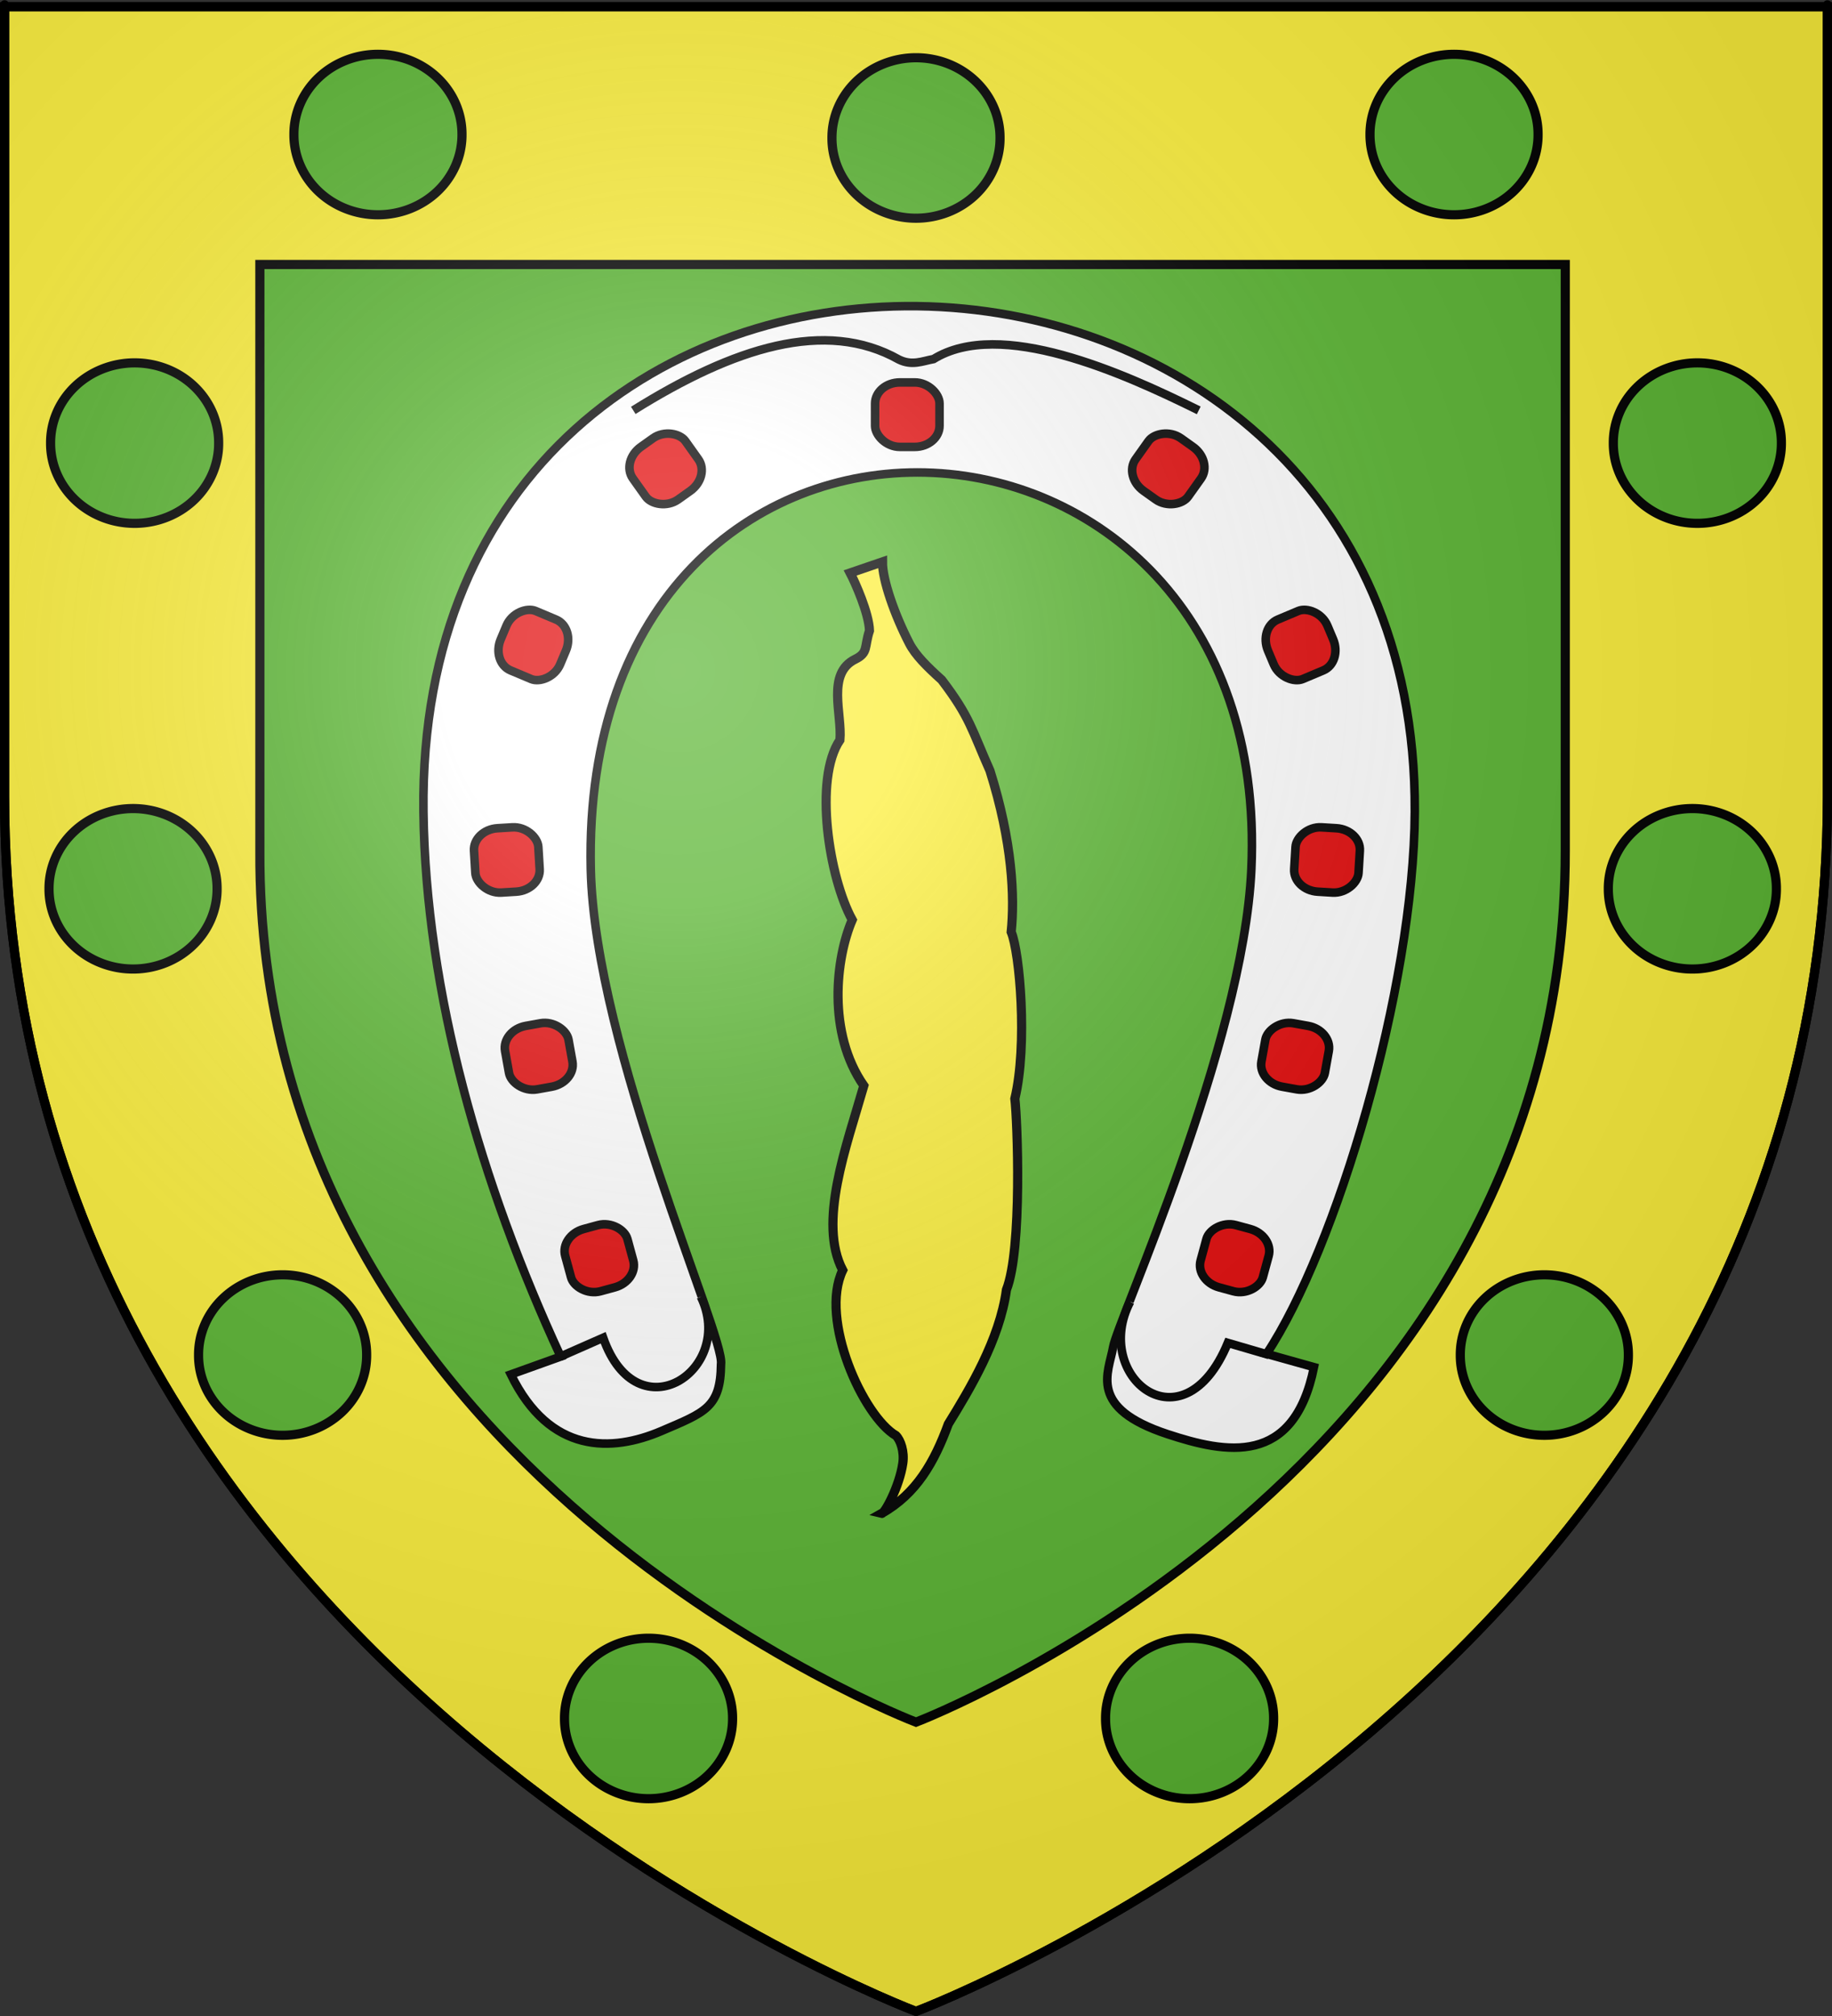 <?xml version="1.0" encoding="UTF-8" standalone="no"?>
<svg
   xmlns:dc="http://purl.org/dc/elements/1.1/"
   xmlns:cc="http://web.resource.org/cc/"
   xmlns:rdf="http://www.w3.org/1999/02/22-rdf-syntax-ns#"
   xmlns:svg="http://www.w3.org/2000/svg"
   xmlns="http://www.w3.org/2000/svg"
   xmlns:xlink="http://www.w3.org/1999/xlink"
   xmlns:sodipodi="http://sodipodi.sourceforge.net/DTD/sodipodi-0.dtd"
   xmlns:inkscape="http://www.inkscape.org/namespaces/inkscape"
   height="660"
   width="600"
   version="1.0"
   id="svg2"
   sodipodi:version="0.32"
   inkscape:version="0.45.1"
   sodipodi:docname="Blason ville fr Febvin-Palfart  (Pas-de-Calais).svg"
   sodipodi:docbase="C:\Users\Jany\Documents\aaaOuiqui\Blasons\Blasons autres"
   inkscape:export-filename="/Users/olivier/Desktop/Blason Rouge/Blason_Vide_3D.png"
   inkscape:export-xdpi="144"
   inkscape:export-ydpi="144"
   inkscape:output_extension="org.inkscape.output.svg.inkscape">
  <rect width="100%" height="100%" fill="#333333" stroke="none"/>
  <sodipodi:namedview
     inkscape:window-height="814"
     inkscape:window-width="1152"
     inkscape:pageshadow="2"
     inkscape:pageopacity="0.0"
     guidetolerance="10.0"
     gridtolerance="10.0"
     objecttolerance="10.0"
     borderopacity="1.0"
     bordercolor="#666666"
     pagecolor="#ffffff"
     id="base"
     showgrid="false"
     height="660px"
     inkscape:zoom="0.22273864"
     inkscape:cx="1350.8138"
     inkscape:cy="173.42007"
     inkscape:window-x="-8"
     inkscape:window-y="-8"
     inkscape:current-layer="layer3"
     showguides="true"
     inkscape:guide-bbox="true" />
  <desc
     id="desc4">Flag of Canton of Valais (Wallis)</desc>
  <defs
     id="defs6">
    <linearGradient
       id="linearGradient2893">
      <stop
         style="stop-color:white;stop-opacity:0.314;"
         offset="0"
         id="stop2895" />
      <stop
         id="stop2897"
         offset="0.19"
         style="stop-color:white;stop-opacity:0.251;" />
      <stop
         style="stop-color:#6b6b6b;stop-opacity:0.125;"
         offset="0.6"
         id="stop2901" />
      <stop
         style="stop-color:black;stop-opacity:0.125;"
         offset="1"
         id="stop2899" />
    </linearGradient>
    <radialGradient
       inkscape:collect="always"
       xlink:href="#linearGradient2893"
       id="radialGradient3163"
       gradientUnits="userSpaceOnUse"
       gradientTransform="matrix(1.353,0,0,1.349,-77.629,-85.747)"
       cx="221.445"
       cy="226.331"
       fx="221.445"
       fy="226.331"
       r="300" />
  </defs>
  <g
     inkscape:groupmode="layer"
     id="layer3"
     inkscape:label="Fond écu"
     style="display:inline">
    <path
       id="path2855"
       style="fill:#5ab532;fill-opacity:1;fill-rule:evenodd;stroke:none;stroke-width:3;stroke-linecap:butt;stroke-linejoin:miter;stroke-miterlimit:4;stroke-dasharray:none;stroke-opacity:1"
       d="M 300,658.5 C 300,658.5 598.5,546.18 598.5,260.728 C 598.5,-24.723 598.5,2.176 598.5,2.176 L 1.5,2.176 L 1.5,260.728 C 1.5,546.18 300,658.5 300,658.5 z "
       sodipodi:nodetypes="cccccc" />
    <path
       style="fill:#fcef3c;fill-opacity:1;fill-rule:evenodd;stroke:#000000;stroke-width:3;stroke-linecap:butt;stroke-linejoin:miter;stroke-miterlimit:4;stroke-dasharray:none;stroke-opacity:1"
       d="M 1.5,2.188 L 1.5,260.719 C 1.5,546.17 300,658.5 300,658.5 C 300,658.5 598.5,546.17 598.5,260.719 C 598.5,-24.733 598.5,2.188 598.5,2.188 L 1.5,2.188 z M 85.109,86.594 L 512.646,86.594 L 512.646,278.562 C 512.646,482.656 300,563.805 300,563.805 C 300,563.805 83.987,481.521 85.109,278.562 L 85.109,86.594 z "
       id="path2332"
       sodipodi:nodetypes="cccsccccsccc" />
    <path
       transform="matrix(0.613,0,0,0.613,233.043,672.657)"
       d="M 11.224 -179.549 A 44.896 42.651 0 1 1  -78.567,-179.549 A 44.896 42.651 0 1 1  11.224 -179.549 z"
       sodipodi:ry="42.650887"
       sodipodi:rx="44.895668"
       sodipodi:cy="-179.54901"
       sodipodi:cx="-33.671753"
       id="path5250"
       style="fill:#5ab532;stroke:#000000;stroke-width:4.895;stroke-miterlimit:4;stroke-dasharray:none;stroke-opacity:1"
       sodipodi:type="arc" />
    <path
       transform="matrix(0.613,0,0,0.613,410.245,672.657)"
       d="M 11.224 -179.549 A 44.896 42.651 0 1 1  -78.567,-179.549 A 44.896 42.651 0 1 1  11.224 -179.549 z"
       sodipodi:ry="42.650887"
       sodipodi:rx="44.895668"
       sodipodi:cy="-179.54901"
       sodipodi:cx="-33.671753"
       id="path5252"
       style="fill:#5ab532;stroke:#000000;stroke-width:4.895;stroke-miterlimit:4;stroke-dasharray:none;stroke-opacity:1"
       sodipodi:type="arc" />
    <g
       id="g5272">
      <path
         sodipodi:type="arc"
         style="fill:#5ab532;stroke:#000000;stroke-width:4.895;stroke-miterlimit:4;stroke-dasharray:none;stroke-opacity:1"
         id="path5246"
         sodipodi:cx="-33.671753"
         sodipodi:cy="-179.54901"
         sodipodi:rx="44.895668"
         sodipodi:ry="42.650887"
         d="M 11.224 -179.549 A 44.896 42.651 0 1 1  -78.567,-179.549 A 44.896 42.651 0 1 1  11.224 -179.549 z"
         transform="matrix(0.613,0,0,0.613,144.423,154.112)" />
      <path
         sodipodi:type="arc"
         style="fill:#5ab532;stroke:#000000;stroke-width:4.895;stroke-miterlimit:4;stroke-dasharray:none;stroke-opacity:1"
         id="path5248"
         sodipodi:cx="-33.671753"
         sodipodi:cy="-179.54901"
         sodipodi:rx="44.895668"
         sodipodi:ry="42.650887"
         d="M 11.224 -179.549 A 44.896 42.651 0 1 1  -78.567,-179.549 A 44.896 42.651 0 1 1  11.224 -179.549 z"
         transform="matrix(0.613,0,0,0.613,496.854,154.112)" />
      <path
         sodipodi:type="arc"
         style="fill:#5ab532;stroke:#000000;stroke-width:4.895;stroke-miterlimit:4;stroke-dasharray:none;stroke-opacity:1"
         id="path5254"
         sodipodi:cx="-33.671753"
         sodipodi:cy="-179.54901"
         sodipodi:rx="44.895668"
         sodipodi:ry="42.650887"
         d="M 11.224 -179.549 A 44.896 42.651 0 1 1  -78.567,-179.549 A 44.896 42.651 0 1 1  11.224 -179.549 z"
         transform="matrix(0.613,0,0,0.613,320.639,155.234)" />
    </g>
    <path
       transform="matrix(0.613,0,0,0.613,64.733,255.127)"
       d="M 11.224 -179.549 A 44.896 42.651 0 1 1  -78.567,-179.549 A 44.896 42.651 0 1 1  11.224 -179.549 z"
       sodipodi:ry="42.650887"
       sodipodi:rx="44.895668"
       sodipodi:cy="-179.54901"
       sodipodi:cx="-33.671753"
       id="path5256"
       style="fill:#5ab532;stroke:#000000;stroke-width:4.895;stroke-miterlimit:4;stroke-dasharray:none;stroke-opacity:1"
       sodipodi:type="arc" />
    <path
       transform="matrix(0.613,0,0,0.613,576.544,255.127)"
       d="M 11.224 -179.549 A 44.896 42.651 0 1 1  -78.567,-179.549 A 44.896 42.651 0 1 1  11.224 -179.549 z"
       sodipodi:ry="42.650887"
       sodipodi:rx="44.895668"
       sodipodi:cy="-179.54901"
       sodipodi:cx="-33.671753"
       id="path5258"
       style="fill:#5ab532;stroke:#000000;stroke-width:4.895;stroke-miterlimit:4;stroke-dasharray:none;stroke-opacity:1"
       sodipodi:type="arc" />
    <path
       transform="matrix(0.613,0,0,0.613,574.907,401.038)"
       d="M 11.224 -179.549 A 44.896 42.651 0 1 1  -78.567,-179.549 A 44.896 42.651 0 1 1  11.224 -179.549 z"
       sodipodi:ry="42.650887"
       sodipodi:rx="44.895668"
       sodipodi:cy="-179.54901"
       sodipodi:cx="-33.671753"
       id="path5260"
       style="fill:#5ab532;stroke:#000000;stroke-width:4.895;stroke-miterlimit:4;stroke-dasharray:none;stroke-opacity:1"
       sodipodi:type="arc" />
    <path
       transform="matrix(0.613,0,0,0.613,64.219,401.038)"
       d="M 11.224 -179.549 A 44.896 42.651 0 1 1  -78.567,-179.549 A 44.896 42.651 0 1 1  11.224 -179.549 z"
       sodipodi:ry="42.650887"
       sodipodi:rx="44.895668"
       sodipodi:cy="-179.54901"
       sodipodi:cx="-33.671753"
       id="path5262"
       style="fill:#5ab532;stroke:#000000;stroke-width:4.895;stroke-miterlimit:4;stroke-dasharray:none;stroke-opacity:1"
       sodipodi:type="arc" />
    <path
       transform="matrix(0.613,0,0,0.613,113.196,553.683)"
       d="M 11.224 -179.549 A 44.896 42.651 0 1 1  -78.567,-179.549 A 44.896 42.651 0 1 1  11.224 -179.549 z"
       sodipodi:ry="42.650887"
       sodipodi:rx="44.895668"
       sodipodi:cy="-179.54901"
       sodipodi:cx="-33.671753"
       id="path5264"
       style="fill:#5ab532;stroke:#000000;stroke-width:4.895;stroke-miterlimit:4;stroke-dasharray:none;stroke-opacity:1"
       sodipodi:type="arc" />
    <path
       sodipodi:type="arc"
       style="fill:#5ab532;stroke:#000000;stroke-width:4.895;stroke-miterlimit:4;stroke-dasharray:none;stroke-opacity:1"
       id="path4275"
       sodipodi:cx="-33.671753"
       sodipodi:cy="-179.54901"
       sodipodi:rx="44.895668"
       sodipodi:ry="42.650887"
       d="M 11.224 -179.549 A 44.896 42.651 0 1 1  -78.567,-179.549 A 44.896 42.651 0 1 1  11.224 -179.549 z"
       transform="matrix(0.613,0,0,0.613,526.429,553.683)" />
    <g
       id="g12305"
       transform="translate(0,-3.175)">
      <g
         id="g9347"
         style="fill:#ffffff;stroke:#000000;stroke-width:2.8;stroke-miterlimit:4;stroke-dasharray:none;stroke-opacity:1">
        <g
           transform="matrix(3.731,0,0,3.731,8.226,-534.311)"
           id="g20243"
           style="opacity:1;fill:#ffffff;stroke:#000000;stroke-width:0.751;stroke-miterlimit:4;stroke-dasharray:none;stroke-opacity:1;display:inline">
          <path
             style="fill:#ffffff;stroke:#000000;stroke-width:0.33;stroke-miterlimit:4;stroke-dasharray:none;stroke-opacity:1"
             d="M 23.27,129.563 L 21.347,130.253 C 22.852,133.34 25.248,133.254 27.159,132.437 C 28.847,131.714 29.442,131.531 29.459,129.856 C 29.633,128.799 24.585,117.673 24.432,110.754 C 23.964,89.694 50.839,90.967 49.932,110.754 C 49.62,117.562 44.757,128.216 44.598,129.188 C 44.415,130.208 43.618,131.542 46.697,132.558 C 48.936,133.296 51.571,133.826 52.349,129.971 L 50.519,129.458 C 53.194,125.428 56.209,115.384 56.241,108.525 C 56.36,82.981 17.649,82.039 17.973,108.525 C 18.058,115.519 20.203,122.923 23.27,129.563 z "
             id="polygon16360"
             sodipodi:nodetypes="ccscsscsccssc"
             transform="matrix(2.274,0,0,2.273,-5.904,-31.403)" />
        </g>
        <path
           style="fill:#ffffff;fill-rule:evenodd;stroke:#000000;stroke-width:2.8;stroke-linecap:butt;stroke-linejoin:miter;stroke-miterlimit:4;stroke-dasharray:none;stroke-opacity:1"
           d="M 183.511,447.307 L 197.541,441.134 C 208.804,473.212 241.141,451.499 229.529,427.665"
           id="path7350"
           sodipodi:nodetypes="ccc" />
        <path
           sodipodi:nodetypes="ccc"
           id="path8321"
           d="M 415.595,446.746 L 402.127,442.817 C 387.496,478.262 357.405,453.744 370.138,429.349"
           style="fill:#ffffff;fill-rule:evenodd;stroke:#000000;stroke-width:2.8;stroke-linecap:butt;stroke-linejoin:miter;stroke-miterlimit:4;stroke-dasharray:none;stroke-opacity:1" />
        <path
           style="fill:#ffffff;fill-rule:evenodd;stroke:#000000;stroke-width:2.8;stroke-linecap:butt;stroke-linejoin:miter;stroke-miterlimit:4;stroke-dasharray:none;stroke-opacity:1"
           d="M 207.403,137.527 C 240.222,117.004 270.293,107.32 294.385,120.88 C 298.719,123.013 302.114,121.394 305.747,120.726 C 327.567,107.259 367.522,125.102 392.597,137.527"
           id="path8323"
           sodipodi:nodetypes="cccc" />
      </g>
      <g
         id="g9332"
         style="stroke:#000000;stroke-width:2.8;stroke-miterlimit:4;stroke-dasharray:none;stroke-opacity:1">
        <rect
           rx="8.118"
           ry="6.901"
           y="128.376"
           x="286.599"
           height="21.108"
           width="21.108"
           id="rect9298"
           style="fill:#e20909;stroke:#000000;stroke-width:2.8;stroke-miterlimit:4;stroke-dasharray:none;stroke-opacity:1" />
        <g
           id="g9313"
           style="stroke:#000000;stroke-width:2.8;stroke-miterlimit:4;stroke-dasharray:none;stroke-opacity:1">
          <rect
             transform="matrix(0.965,-0.263,0.263,0.965,0,0)"
             style="fill:#e20909;stroke:#000000;stroke-width:2.8;stroke-miterlimit:4;stroke-dasharray:none;stroke-opacity:1"
             id="rect9300"
             width="21.108"
             height="21.108"
             x="69.636"
             y="441.437"
             ry="6.901"
             rx="8.118" />
          <rect
             style="fill:#e20909;stroke:#000000;stroke-width:2.8;stroke-miterlimit:4;stroke-dasharray:none;stroke-opacity:1"
             id="rect9306"
             width="21.108"
             height="21.108"
             x="101.35"
             y="364.239"
             ry="6.901"
             rx="8.118"
             transform="matrix(0.984,-0.177,0.177,0.984,0,0)" />
          <rect
             style="fill:#e20909;stroke:#000000;stroke-width:2.8;stroke-miterlimit:4;stroke-dasharray:none;stroke-opacity:1"
             id="rect9308"
             width="21.108"
             height="21.108"
             x="138.01"
             y="283.695"
             ry="6.901"
             rx="8.118"
             transform="matrix(0.998,-6.0262593e-2,6.0262593e-2,0.998,0,0)" />
          <rect
             style="fill:#e20909;stroke:#000000;stroke-width:2.8;stroke-miterlimit:4;stroke-dasharray:none;stroke-opacity:1"
             id="rect9310"
             width="21.108"
             height="21.108"
             x="-140.314"
             y="233.497"
             ry="6.901"
             rx="8.118"
             transform="matrix(0.388,-0.922,0.922,0.388,0,0)" />
          <rect
             transform="matrix(0.815,-0.58,0.58,0.815,0,0)"
             rx="8.118"
             ry="6.901"
             y="243.41"
             x="76.183"
             height="21.108"
             width="21.108"
             id="rect9296"
             style="fill:#e20909;stroke:#000000;stroke-width:2.8;stroke-miterlimit:4;stroke-dasharray:none;stroke-opacity:1" />
        </g>
        <g
           id="g9320"
           transform="matrix(-1,0,0,1,600.616,0)"
           style="stroke:#000000;stroke-width:2.8;stroke-miterlimit:4;stroke-dasharray:none;stroke-opacity:1">
          <rect
             rx="8.118"
             ry="6.901"
             y="441.437"
             x="69.636"
             height="21.108"
             width="21.108"
             id="rect9322"
             style="fill:#e20909;stroke:#000000;stroke-width:2.8;stroke-miterlimit:4;stroke-dasharray:none;stroke-opacity:1"
             transform="matrix(0.965,-0.263,0.263,0.965,0,0)" />
          <rect
             transform="matrix(0.984,-0.177,0.177,0.984,0,0)"
             rx="8.118"
             ry="6.901"
             y="364.239"
             x="101.35"
             height="21.108"
             width="21.108"
             id="rect9324"
             style="fill:#e20909;stroke:#000000;stroke-width:2.8;stroke-miterlimit:4;stroke-dasharray:none;stroke-opacity:1" />
          <rect
             transform="matrix(0.998,-6.0262593e-2,6.0262593e-2,0.998,0,0)"
             rx="8.118"
             ry="6.901"
             y="283.695"
             x="138.01"
             height="21.108"
             width="21.108"
             id="rect9326"
             style="fill:#e20909;stroke:#000000;stroke-width:2.8;stroke-miterlimit:4;stroke-dasharray:none;stroke-opacity:1" />
          <rect
             transform="matrix(0.388,-0.922,0.922,0.388,0,0)"
             rx="8.118"
             ry="6.901"
             y="233.497"
             x="-140.314"
             height="21.108"
             width="21.108"
             id="rect9328"
             style="fill:#e20909;stroke:#000000;stroke-width:2.8;stroke-miterlimit:4;stroke-dasharray:none;stroke-opacity:1" />
          <rect
             style="fill:#e20909;stroke:#000000;stroke-width:2.8;stroke-miterlimit:4;stroke-dasharray:none;stroke-opacity:1"
             id="rect9330"
             width="21.108"
             height="21.108"
             x="76.183"
             y="243.41"
             ry="6.901"
             rx="8.118"
             transform="matrix(0.815,-0.58,0.58,0.815,0,0)" />
        </g>
      </g>
    </g>
    <path
       style="fill:#fcef3c;fill-rule:evenodd;stroke:#000000;stroke-width:3;stroke-linecap:butt;stroke-linejoin:miter;stroke-miterlimit:4;stroke-dasharray:none;stroke-opacity:1"
       d="M 278.444,187.568 C 280.022,190.584 284.61,200.784 284.765,206.477 C 283.001,211.833 284.431,213.679 280.124,215.804 C 270.604,220.461 275.841,233.678 275.089,242.252 C 266.433,255.009 271.548,287.41 279.115,301.149 C 273.719,313.649 270.858,338.157 282.915,355.438 C 277.231,375.264 267.807,400.206 275.999,415.846 C 268.255,431.964 282.714,463.718 293.445,469.982 C 294.945,471.479 296.241,475.197 295.678,479.058 C 294.569,486.672 289.647,495.714 288.722,495.478 C 300.184,489.026 306.03,478.611 310.583,466.199 C 317.494,454.971 327.408,438.633 329.619,422.26 C 334.855,408.907 333.221,366.814 332.376,359.69 C 336.583,342.058 334.005,311.838 331.177,305.102 C 332.315,293.804 331.653,275.86 324.222,252.308 C 318.272,238.975 317.803,234.903 308.417,222.58 C 303.548,218.189 299.832,214.514 297.824,210.635 C 293.017,201.347 288.967,189.823 289.021,183.946 L 278.444,187.568 z "
       id="path9376"
       sodipodi:nodetypes="ccccccccscccccccscc" />
  </g>
  <g
     inkscape:groupmode="layer"
     id="layer4"
     inkscape:label="Meubles"
     sodipodi:insensitive="true" />
  <g
     inkscape:groupmode="layer"
     id="layer2"
     inkscape:label="Reflet final"
     sodipodi:insensitive="true">
    <path
       sodipodi:nodetypes="cccccc"
       d="M 300,658.5 C 300,658.5 598.5,546.18 598.5,260.728 C 598.5,-24.723 598.5,2.176 598.5,2.176 L 1.5,2.176 L 1.5,260.728 C 1.5,546.18 300,658.5 300,658.5 z "
       style="opacity:1;fill:url(#radialGradient3163);fill-opacity:1;fill-rule:evenodd;stroke:none;stroke-width:1px;stroke-linecap:butt;stroke-linejoin:miter;stroke-opacity:1"
       id="path2875"
       inkscape:export-xdpi="144"
       inkscape:export-ydpi="144" />
  </g>
  <g
     inkscape:groupmode="layer"
     id="layer1"
     inkscape:label="Contour final"
     sodipodi:insensitive="true">
    <path
       sodipodi:nodetypes="cccccc"
       d="M 300,658.5 C 300,658.5 1.5,546.18 1.5,260.728 C 1.5,-24.723 1.5,2.176 1.5,2.176 L 598.5,2.176 L 598.5,260.728 C 598.5,546.18 300,658.5 300,658.5 z "
       style="opacity:1;fill:none;fill-opacity:1;fill-rule:evenodd;stroke:#000000;stroke-width:3;stroke-linecap:butt;stroke-linejoin:miter;stroke-miterlimit:4;stroke-dasharray:none;stroke-opacity:1"
       id="path1411"
       inkscape:export-xdpi="144"
       inkscape:export-ydpi="144" />
  </g>
</svg>
